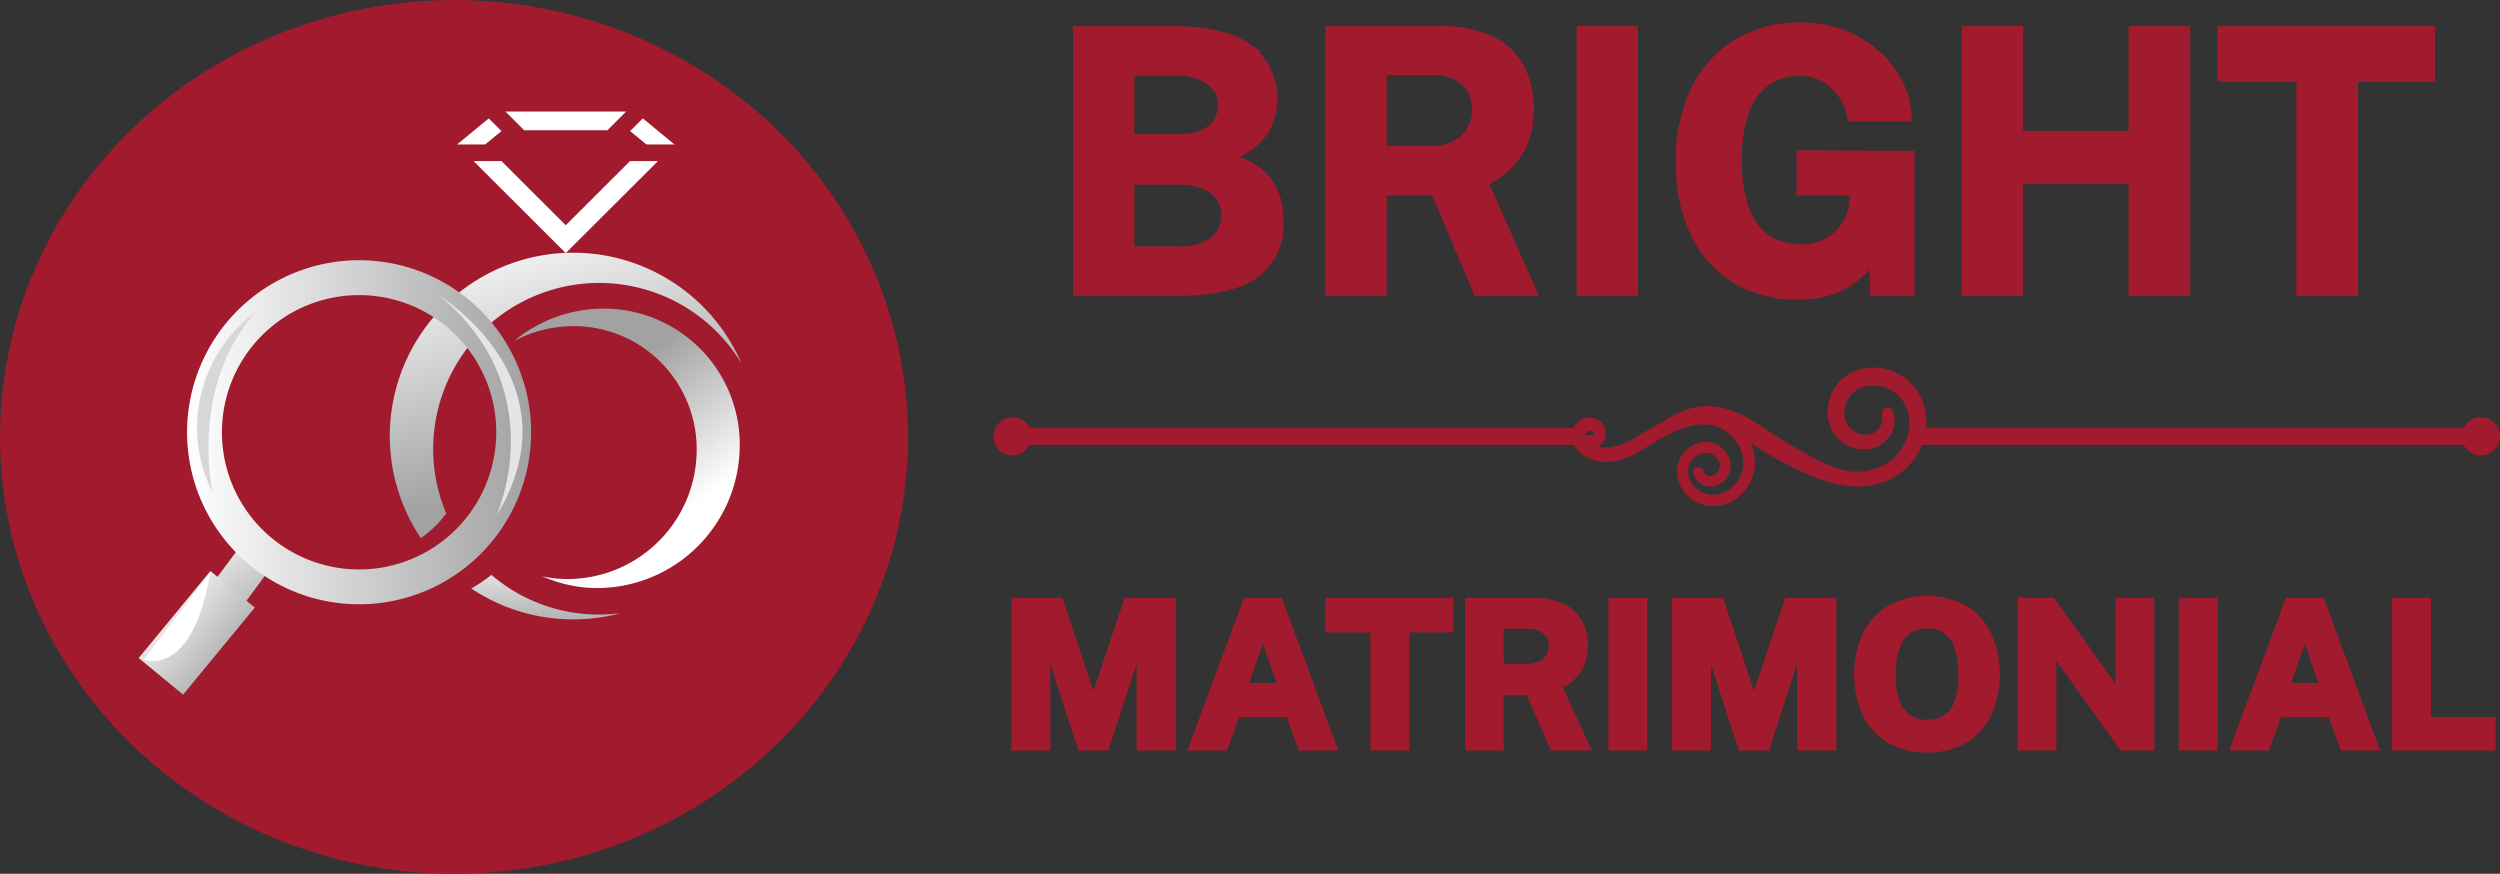 <svg xmlns="http://www.w3.org/2000/svg" xmlns:xlink="http://www.w3.org/1999/xlink" width="284.319" height="99.378" viewBox="0 0 284.319 99.378">
  <rect x="0" y="0" width="284.319" height="99.378" fill="#333333" stroke="none"/>
  <defs>
    <linearGradient id="linear-gradient" x1="0.234" y1="-0.004" x2="0.684" y2="0.848" gradientUnits="objectBoundingBox">
      <stop offset="0" stop-color="#fff"/>
      <stop offset="0.993" stop-color="#a2a2a2"/>
    </linearGradient>
    <linearGradient id="linear-gradient-2" x1="0.638" y1="0.798" x2="0.347" y2="0.297" xlink:href="#linear-gradient"/>
    <linearGradient id="linear-gradient-3" x1="0.327" y1="-0.76" x2="0.608" y2="1.422" xlink:href="#linear-gradient"/>
    <linearGradient id="linear-gradient-4" x1="0.259" y1="-0.106" x2="0.558" y2="0.748" xlink:href="#linear-gradient"/>
    <linearGradient id="linear-gradient-5" x1="-0.526" y1="7.103" x2="3.573" y2="14.832" xlink:href="#linear-gradient"/>
    <linearGradient id="linear-gradient-6" x1="1.226" y1="10.406" x2="5.325" y2="18.135" xlink:href="#linear-gradient"/>
    <linearGradient id="linear-gradient-7" x1="0.553" y1="11.936" x2="2.058" y2="22.707" xlink:href="#linear-gradient"/>
    <linearGradient id="linear-gradient-8" x1="0.401" y1="2.128" x2="1.386" y2="4.315" xlink:href="#linear-gradient"/>
    <linearGradient id="linear-gradient-9" x1="-0.509" y1="0.5" x2="1.509" y2="0.5" xlink:href="#linear-gradient"/>
    <linearGradient id="linear-gradient-10" x1="0" y1="0.5" x2="1" y2="0.5" xlink:href="#linear-gradient"/>
  </defs>
  <g id="Group_12" data-name="Group 12" transform="translate(-63.413 -233.898)">
    <ellipse id="Ellipse_1" data-name="Ellipse 1" cx="51.638" cy="49.689" rx="51.638" ry="49.689" transform="translate(63.413 233.898)" fill="#a11a2e"/>
    <path id="Path_1" data-name="Path 1" d="M187.459,609.3l3.2,2.783-9.574,13.006-3.345-2.79" transform="translate(-95.785 -314.521)" fill="url(#linear-gradient)"/>
    <g id="Group_5" data-name="Group 5" transform="translate(107.745 246.584)">
      <g id="Group_4" data-name="Group 4" transform="translate(0 0)">
        <g id="Group_2" data-name="Group 2" transform="translate(0 16.054)">
          <path id="Path_2" data-name="Path 2" d="M434.028,450.321a15.991,15.991,0,0,0-10.2,3.689,14.383,14.383,0,0,1,6.777-1.7,13.99,13.99,0,0,1,14,14.382,14.708,14.708,0,0,1-14.6,14.382,14.2,14.2,0,0,1-2.955-.31,15.475,15.475,0,0,0,6.313,1.335A16.251,16.251,0,0,0,449.5,466.212,15.457,15.457,0,0,0,434.028,450.321Z" transform="translate(-409.709 -443.961)" fill="url(#linear-gradient-2)"/>
          <g id="Group_1" data-name="Group 1">
            <path id="Path_3" data-name="Path 3" d="M396.179,637.022a18.891,18.891,0,0,1-2.29,1.55,20.862,20.862,0,0,0,17,2.8,19,19,0,0,1-2.462.165A18.792,18.792,0,0,1,396.179,637.022Z" transform="translate(-384.624 -600.383)" fill="url(#linear-gradient-3)"/>
            <path id="Path_4" data-name="Path 4" d="M357.612,411.108a20.853,20.853,0,0,0-17.324,32.461,12.344,12.344,0,0,0,2.891-2.809,18.875,18.875,0,0,1,33.6-17.008A20.856,20.856,0,0,0,357.612,411.108Z" transform="translate(-336.76 -411.108)" fill="url(#linear-gradient-4)"/>
          </g>
        </g>
        <g id="Group_3" data-name="Group 3" transform="translate(7.653)">
          <path id="Path_5" data-name="Path 5" d="M510.31,319.877l-3.6-2.963-1.441,1.441,1.85,1.522Z" transform="translate(-485.591 -316.136)" fill="url(#linear-gradient-5)"/>
          <path id="Path_6" data-name="Path 6" d="M387.139,319.877l1.85-1.522-1.441-1.441-3.6,2.963Z" transform="translate(-383.947 -316.136)" fill="url(#linear-gradient-6)"/>
          <path id="Path_7" data-name="Path 7" d="M419.953,314.245h9.477l2.126-2.126H417.827Z" transform="translate(-412.332 -312.119)" fill="url(#linear-gradient-7)"/>
          <path id="Path_8" data-name="Path 8" d="M413.269,346.826l-7.317,7.3-7.31-7.3h-3.177l10.487,10.469,10.494-10.469Z" transform="translate(-393.597 -341.197)" fill="url(#linear-gradient-8)"/>
        </g>
      </g>
    </g>
    <rect id="Rectangle_2" data-name="Rectangle 2" width="6.543" height="12.823" transform="matrix(0.772, 0.636, -0.636, 0.772, 87.342, 298.835)" fill="url(#linear-gradient-9)"/>
    <path id="Path_9" data-name="Path 9" d="M171.871,635.2l-7.564,9.914S169.8,647.41,171.871,635.2Z" transform="translate(-84.531 -336.221)" fill="#fff"/>
    <path id="Path_10" data-name="Path 10" d="M214.154,416.376a19.564,19.564,0,1,0,19.564,19.564A19.564,19.564,0,0,0,214.154,416.376Zm0,35.167a15.6,15.6,0,1,1,15.6-15.6A15.6,15.6,0,0,1,214.154,451.543Z" transform="translate(-109.902 -152.883)" fill="url(#linear-gradient-10)"/>
    <path id="Path_11" data-name="Path 11" d="M208.178,452.884a16.34,16.34,0,0,0-4.829,20.531S200.584,461.67,208.178,452.884Z" transform="translate(-115.736 -183.47)" fill="#d6d7d9"/>
    <path id="Path_12" data-name="Path 12" d="M370.93,440.8s15.993,9.718,6.568,25.122C377.5,465.922,384.1,451.579,370.93,440.8Z" transform="translate(-257.643 -173.346)" fill="#e5e5e5"/>
    <g id="Group_11" data-name="Group 11" transform="translate(176.895 236.955)">
      <path id="Path_13" data-name="Path 13" d="M818.959,284.976V255.283h10.76q5.832,0,8.656,2a7.253,7.253,0,0,1,1.694,9.631,8.953,8.953,0,0,1-4.025,2.844,9.237,9.237,0,0,1,3.019,1.273,6.3,6.3,0,0,1,1.766,1.776,6.231,6.231,0,0,1,.842,2.033,9.96,9.96,0,0,1,.226,2.084A6.934,6.934,0,0,1,839.1,283q-2.793,1.971-8.891,1.971Zm5.976-17.413h5.729a7.21,7.21,0,0,0,1.776-.216,4.773,4.773,0,0,0,1.52-.667,3.308,3.308,0,0,0,1.058-1.16,3.42,3.42,0,0,0,.39-1.674,3.325,3.325,0,0,0-1.448-2.926,6.4,6.4,0,0,0-3.707-1h-5.318Zm0,12.773h5.4a6.541,6.541,0,0,0,4.1-1.088,3.829,3.829,0,0,0,.709-5.124,4.124,4.124,0,0,0-1.838-1.345,7.235,7.235,0,0,0-2.639-.452h-5.729Z" transform="translate(-809.905 -254.872)" fill="#a11a2e" stroke="#a11a2e" stroke-miterlimit="10" stroke-width="1"/>
      <path id="Path_14" data-name="Path 14" d="M1018.877,284.976h-6.222l-4.826-11.438h-6.017v11.438h-5.975V255.283h12.526a13,13,0,0,1,5.811,1.129,7.366,7.366,0,0,1,3.327,3.132,10.75,10.75,0,0,1,.339,8.563,8,8,0,0,1-1.91,2.68,10.973,10.973,0,0,1-2.577,1.746ZM1007.3,268.918a5.41,5.41,0,0,0,3.809-1.294,4.317,4.317,0,0,0,1.407-3.327,4.1,4.1,0,0,0-1.355-3.244,5.007,5.007,0,0,0-3.429-1.191h-5.914v9.056Z" transform="translate(-958.096 -254.872)" fill="#a11a2e" stroke="#a11a2e" stroke-miterlimit="10" stroke-width="1"/>
      <path id="Path_15" data-name="Path 15" d="M1172.084,255.283h5.976v29.693h-5.976Z" transform="translate(-1105.759 -254.872)" fill="#a11a2e" stroke="#a11a2e" stroke-miterlimit="10" stroke-width="1"/>
      <path id="Path_16" data-name="Path 16" d="M1254.962,283.266a13.224,13.224,0,0,1-7.095-1.858,12.231,12.231,0,0,1-4.641-5.267,18.464,18.464,0,0,1-1.632-8.05,18.1,18.1,0,0,1,1.715-8.162,12.636,12.636,0,0,1,4.795-5.308,13.585,13.585,0,0,1,7.187-1.869,13.279,13.279,0,0,1,4.826.842,12.091,12.091,0,0,1,3.789,2.3,11.08,11.08,0,0,1,2.526,3.3,9.352,9.352,0,0,1,1,3.809H1261.1a6.839,6.839,0,0,0-1.058-2.587,6.045,6.045,0,0,0-2.023-1.879,5.666,5.666,0,0,0-2.875-.708,6.531,6.531,0,0,0-3.573,1.016,6.744,6.744,0,0,0-2.526,3.234,15.452,15.452,0,0,0-.924,5.852,16.727,16.727,0,0,0,.606,4.887,8.174,8.174,0,0,0,1.633,3.091,5.749,5.749,0,0,0,2.341,1.612,7.89,7.89,0,0,0,2.69.472,5.887,5.887,0,0,0,4.127-1.581,5.729,5.729,0,0,0,1.17-1.53,5.3,5.3,0,0,0,.555-1.633l.226-1.807h-6.14V267.29l12.424.062v15.5h-4.087v-3.881a14,14,0,0,1-1.879,2,9.124,9.124,0,0,1-2.772,1.643A11.171,11.171,0,0,1,1254.962,283.266Z" transform="translate(-1163.996 -252.751)" fill="#a11a2e" stroke="#a11a2e" stroke-miterlimit="10" stroke-width="1"/>
      <path id="Path_17" data-name="Path 17" d="M1461.122,272.224h-13v12.752h-5.976V255.283h5.976v11.91h13v-11.91h6v29.693h-6Z" transform="translate(-1332.023 -254.872)" fill="#a11a2e" stroke="#a11a2e" stroke-miterlimit="10" stroke-width="1"/>
      <path id="Path_18" data-name="Path 18" d="M1621.433,260.622v-5.339h23.759v5.339h-8.769v24.354h-6.017V260.622Z" transform="translate(-1482.231 -254.872)" fill="#a11a2e" stroke="#a11a2e" stroke-miterlimit="10" stroke-width="1"/>
      <g id="Group_9" data-name="Group 9" transform="translate(0 39.244)">
        <g id="Group_6" data-name="Group 6" transform="translate(65.77)">
          <path id="Path_19" data-name="Path 19" d="M1200.031,503.749a17.936,17.936,0,0,0,3.535-1.892,14.705,14.705,0,0,1,3.649-1.788,7.707,7.707,0,0,1,4.086-.063,12.667,12.667,0,0,1,3.7,1.745,39.478,39.478,0,0,0,7.04,3.8,14.593,14.593,0,0,0,3.82.974,7.582,7.582,0,0,0,3.777-.525,6.18,6.18,0,0,0,2.81-2.452,5.779,5.779,0,0,0,.817-3.583,4.586,4.586,0,0,0-1.641-3.156,4.54,4.54,0,0,0-3.371-1,3.891,3.891,0,0,0-1.673.549,3.685,3.685,0,0,0-1.2,1.269,3.493,3.493,0,0,0-.449,1.7,3.2,3.2,0,0,0,.442,1.69,2.9,2.9,0,0,0,1.327,1.122,2.85,2.85,0,0,0,1.765.138,2.327,2.327,0,0,0,1.421-1.026,2.4,2.4,0,0,0,.3-1.791.156.156,0,0,1,.3-.085,2.711,2.711,0,0,1-.17,2.115,2.8,2.8,0,0,1-1.677,1.395,3.571,3.571,0,0,1-3.97-1.406,3.885,3.885,0,0,1-.478-1.034,4.449,4.449,0,0,1,1.833-4.953,4.938,4.938,0,0,1,2.114-.734,5.481,5.481,0,0,1,4.146,1.268,5.58,5.58,0,0,1,1.923,3.851,6.468,6.468,0,0,1-.175,2.155,7.205,7.205,0,0,1-.858,1.969,6.985,6.985,0,0,1-3.24,2.695,8.281,8.281,0,0,1-4.141.478,16.547,16.547,0,0,1-3.959-1.088,39.77,39.77,0,0,1-7.1-3.926,12.728,12.728,0,0,0-3.543-1.731,7.313,7.313,0,0,0-3.883-.034c-2.588.655-4.639,2.64-7.246,3.451a.05.05,0,0,1-.063-.033A.052.052,0,0,1,1200.031,503.749Z" transform="translate(-1194.913 -494.724)" fill="#a11a2e" stroke="#a11a2e" stroke-miterlimit="10" stroke-width="1"/>
          <path id="Path_20" data-name="Path 20" d="M1206.848,526.064a28.355,28.355,0,0,0,3.218-2.122,13.252,13.252,0,0,1,3.4-1.846,6.766,6.766,0,0,1,3.862-.116,9.268,9.268,0,0,1,.932.29,5.765,5.765,0,0,1,.9.374,9.452,9.452,0,0,1,.87.435l.833.5a74.815,74.815,0,0,0,6.571,4.02,18.633,18.633,0,0,0,3.55,1.452,7.968,7.968,0,0,0,3.8.216,8.031,8.031,0,0,1-3.833-.1,18.681,18.681,0,0,1-3.607-1.4,69.673,69.673,0,0,1-6.619-3.981l-.817-.5a9.116,9.116,0,0,0-.851-.432,5.564,5.564,0,0,0-.877-.372,9.017,9.017,0,0,0-.906-.289,6.718,6.718,0,0,0-3.749.078,13.185,13.185,0,0,0-3.388,1.763A28.391,28.391,0,0,1,1206.848,526.064Z" transform="translate(-1200.655 -517.37)" fill="#a11a2e" stroke="#a11a2e" stroke-miterlimit="10" stroke-width="1"/>
          <path id="Path_21" data-name="Path 21" d="M1170.2,528.391a.511.511,0,0,0,.638.061.765.765,0,0,0,.328-.581.892.892,0,0,0-.79-.931.96.96,0,0,0-1.035.613,1.24,1.24,0,0,0,.293,1.248,3.408,3.408,0,0,0,2.781.992,7.469,7.469,0,0,0,3.01-1.06c.963-.529,1.9-1.158,2.924-1.668a14.65,14.65,0,0,1,3.207-1.174,6.146,6.146,0,0,1,3.427.214,5.439,5.439,0,0,1,2.664,2.141,5.072,5.072,0,0,1,.826,3.306,4.542,4.542,0,0,1-1.647,2.971,4.052,4.052,0,0,1-3.257.9,3.629,3.629,0,0,1-2.641-2.072,3.022,3.022,0,0,1-.265-1.708,2.907,2.907,0,0,1,.741-1.561,2.871,2.871,0,0,1,1.493-.866,2.348,2.348,0,0,1,2.749,1.648,1.9,1.9,0,0,1-.33,1.681,1.785,1.785,0,0,1-1.557.7,1.531,1.531,0,0,1-1.294-1.089.093.093,0,0,1,.062-.116.1.1,0,0,1,.117.064,1.339,1.339,0,0,0,1.136.946,1.587,1.587,0,0,0,1.371-.634,1.684,1.684,0,0,0,.285-1.494,2.12,2.12,0,0,0-2.489-1.475,2.665,2.665,0,0,0-2.029,2.23,2.753,2.753,0,0,0,.254,1.56,3.351,3.351,0,0,0,2.449,1.9,3.754,3.754,0,0,0,3.009-.86,4.221,4.221,0,0,0,1.514-2.77,4.73,4.73,0,0,0-.793-3.075,5.2,5.2,0,0,0-1.09-1.19,5.075,5.075,0,0,0-1.416-.764,5.711,5.711,0,0,0-3.188-.13,14.169,14.169,0,0,0-3.06,1.2c-.975.512-1.887,1.148-2.875,1.718a12.117,12.117,0,0,1-1.541.759,5.693,5.693,0,0,1-1.725.4,4.579,4.579,0,0,1-1.779-.218,3.346,3.346,0,0,1-1.53-1.006,2.208,2.208,0,0,1-.442-.869,1.622,1.622,0,0,1,.088-1.006,1.491,1.491,0,0,1,.682-.751,1.467,1.467,0,0,1,.993-.131,1.426,1.426,0,0,1,.833.525,1.19,1.19,0,0,1,.235.949,1.093,1.093,0,0,1-.56.775.713.713,0,0,1-.494.069.837.837,0,0,1-.4-.25.087.087,0,0,1,.12-.126Z" transform="translate(-1168.662 -520.713)" fill="#a11a2e" stroke="#a11a2e" stroke-miterlimit="10" stroke-width="1"/>
        </g>
        <g id="Group_7" data-name="Group 7" transform="translate(1.212 6.863)">
          <path id="Path_22" data-name="Path 22" d="M835.166,537.967h-64.1a.463.463,0,0,1,0-.927h64.1a.463.463,0,0,1,0,.927Z" transform="translate(-770.601 -537.04)" fill="#a11a2e" stroke="#a11a2e" stroke-miterlimit="10" stroke-width="1"/>
        </g>
        <path id="Path_23" data-name="Path 23" d="M766.481,531.248a1.675,1.675,0,1,1-1.675-1.674A1.675,1.675,0,0,1,766.481,531.248Z" transform="translate(-763.131 -523.922)" fill="#a11a2e" stroke="#a11a2e" stroke-miterlimit="10" stroke-width="1"/>
        <g id="Group_8" data-name="Group 8" transform="translate(104.097 6.863)">
          <path id="Path_24" data-name="Path 24" d="M1469.546,537.97h-64.1a.463.463,0,1,1,0-.927h64.1a.463.463,0,0,1,0,.927Z" transform="translate(-1404.981 -537.043)" fill="#a11a2e" stroke="#a11a2e" stroke-miterlimit="10" stroke-width="1"/>
        </g>
        <path id="Path_25" data-name="Path 25" d="M1792.758,531.249a1.675,1.675,0,1,1,1.675,1.674A1.675,1.675,0,0,1,1792.758,531.249Z" transform="translate(-1625.771 -523.922)" fill="#a11a2e" stroke="#a11a2e" stroke-miterlimit="10" stroke-width="1"/>
      </g>
      <g id="Group_10" data-name="Group 10" transform="translate(2.019 65.206)">
        <path id="Path_26" data-name="Path 26" d="M775.581,672.568V656.2h4.969l3.879,11.669,3.914-11.669H793.3v16.365h-3.457V660.051l-4.078,12.517h-2.684l-4.055-12.461v12.461Z" transform="translate(-775.581 -655.977)" fill="#a11a2e" stroke="#a11a2e" stroke-miterlimit="10" stroke-width="1"/>
        <path id="Path_27" data-name="Path 27" d="M900.44,672.568l6.07-16.365h3.609l6.059,16.365h-3.41l-1.383-3.792h-6.094l-1.418,3.792Zm5.613-6.678h4.512l-2.238-6.5Z" transform="translate(-880.19 -655.977)" fill="#a11a2e" stroke="#a11a2e" stroke-miterlimit="10" stroke-width="1"/>
        <path id="Path_28" data-name="Path 28" d="M995.817,659.146V656.2h13.559v2.943h-5v13.423h-3.434V659.146Z" transform="translate(-960.099 -655.977)" fill="#a11a2e" stroke="#a11a2e" stroke-miterlimit="10" stroke-width="1"/>
        <path id="Path_29" data-name="Path 29" d="M1106.946,672.568h-3.551l-2.754-6.3h-3.433v6.3h-3.41V656.2h7.149a7.647,7.647,0,0,1,3.317.622,4.145,4.145,0,0,1,1.9,1.726,5.171,5.171,0,0,1,.609,2.541,5.118,5.118,0,0,1-.416,2.179,4.415,4.415,0,0,1-1.09,1.477,6.272,6.272,0,0,1-1.471.962Zm-6.609-8.85a3.156,3.156,0,0,0,2.174-.713,2.342,2.342,0,0,0,.8-1.833,2.222,2.222,0,0,0-.773-1.788,2.92,2.92,0,0,0-1.957-.656h-3.375v4.991Z" transform="translate(-1042.188 -655.977)" fill="#a11a2e" stroke="#a11a2e" stroke-miterlimit="10" stroke-width="1"/>
        <path id="Path_30" data-name="Path 30" d="M1194.379,656.2h3.41v16.365h-3.41Z" transform="translate(-1126.457 -655.977)" fill="#a11a2e" stroke="#a11a2e" stroke-miterlimit="10" stroke-width="1"/>
        <path id="Path_31" data-name="Path 31" d="M1238.816,672.568V656.2h4.969l3.879,11.669,3.914-11.669h4.957v16.365h-3.457V660.051L1249,672.568h-2.684l-4.055-12.461v12.461Z" transform="translate(-1163.687 -655.977)" fill="#a11a2e" stroke="#a11a2e" stroke-miterlimit="10" stroke-width="1"/>
        <path id="Path_32" data-name="Path 32" d="M1374.454,671.625a8.158,8.158,0,0,1-4.154-1.013,6.837,6.837,0,0,1-2.707-2.886,10.972,10.972,0,0,1,.012-8.981,6.954,6.954,0,0,1,2.725-2.914,8.793,8.793,0,0,1,8.227-.006,6.866,6.866,0,0,1,2.7,2.909,11.109,11.109,0,0,1,.012,8.986,6.771,6.771,0,0,1-2.689,2.892A8.079,8.079,0,0,1,1374.454,671.625Zm0-2.716a3.953,3.953,0,0,0,2.15-.572,3.632,3.632,0,0,0,1.4-1.811,8.881,8.881,0,0,0,.492-3.231,9.218,9.218,0,0,0-.5-3.316,3.549,3.549,0,0,0-3.545-2.456,3.847,3.847,0,0,0-2.145.594,3.808,3.808,0,0,0-1.418,1.867,9.129,9.129,0,0,0-.5,3.31,8.69,8.69,0,0,0,.5,3.237,3.681,3.681,0,0,0,1.418,1.805A3.96,3.96,0,0,0,1374.454,668.909Z" transform="translate(-1270.779 -654.807)" fill="#a11a2e" stroke="#a11a2e" stroke-miterlimit="10" stroke-width="1"/>
        <path id="Path_33" data-name="Path 33" d="M1492.431,656.2h3.422v16.365h-3.082l-8.051-11.261v11.261h-3.41V656.2h3.386l7.735,10.831Z" transform="translate(-1366.853 -655.977)" fill="#a11a2e" stroke="#a11a2e" stroke-miterlimit="10" stroke-width="1"/>
        <path id="Path_34" data-name="Path 34" d="M1594.319,656.2h3.41v16.365h-3.41Z" transform="translate(-1461.534 -655.977)" fill="#a11a2e" stroke="#a11a2e" stroke-miterlimit="10" stroke-width="1"/>
        <path id="Path_35" data-name="Path 35" d="M1631.025,672.568l6.07-16.365h3.609l6.059,16.365h-3.41l-1.383-3.792h-6.094l-1.418,3.792Zm5.613-6.678h4.512l-2.239-6.5Z" transform="translate(-1492.287 -655.977)" fill="#a11a2e" stroke="#a11a2e" stroke-miterlimit="10" stroke-width="1"/>
        <path id="Path_36" data-name="Path 36" d="M1743.744,656.2h3.445v13.57h7.359v2.8h-10.8Z" transform="translate(-1586.725 -655.977)" fill="#a11a2e" stroke="#a11a2e" stroke-miterlimit="10" stroke-width="1"/>
      </g>
    </g>
  </g>
</svg>
